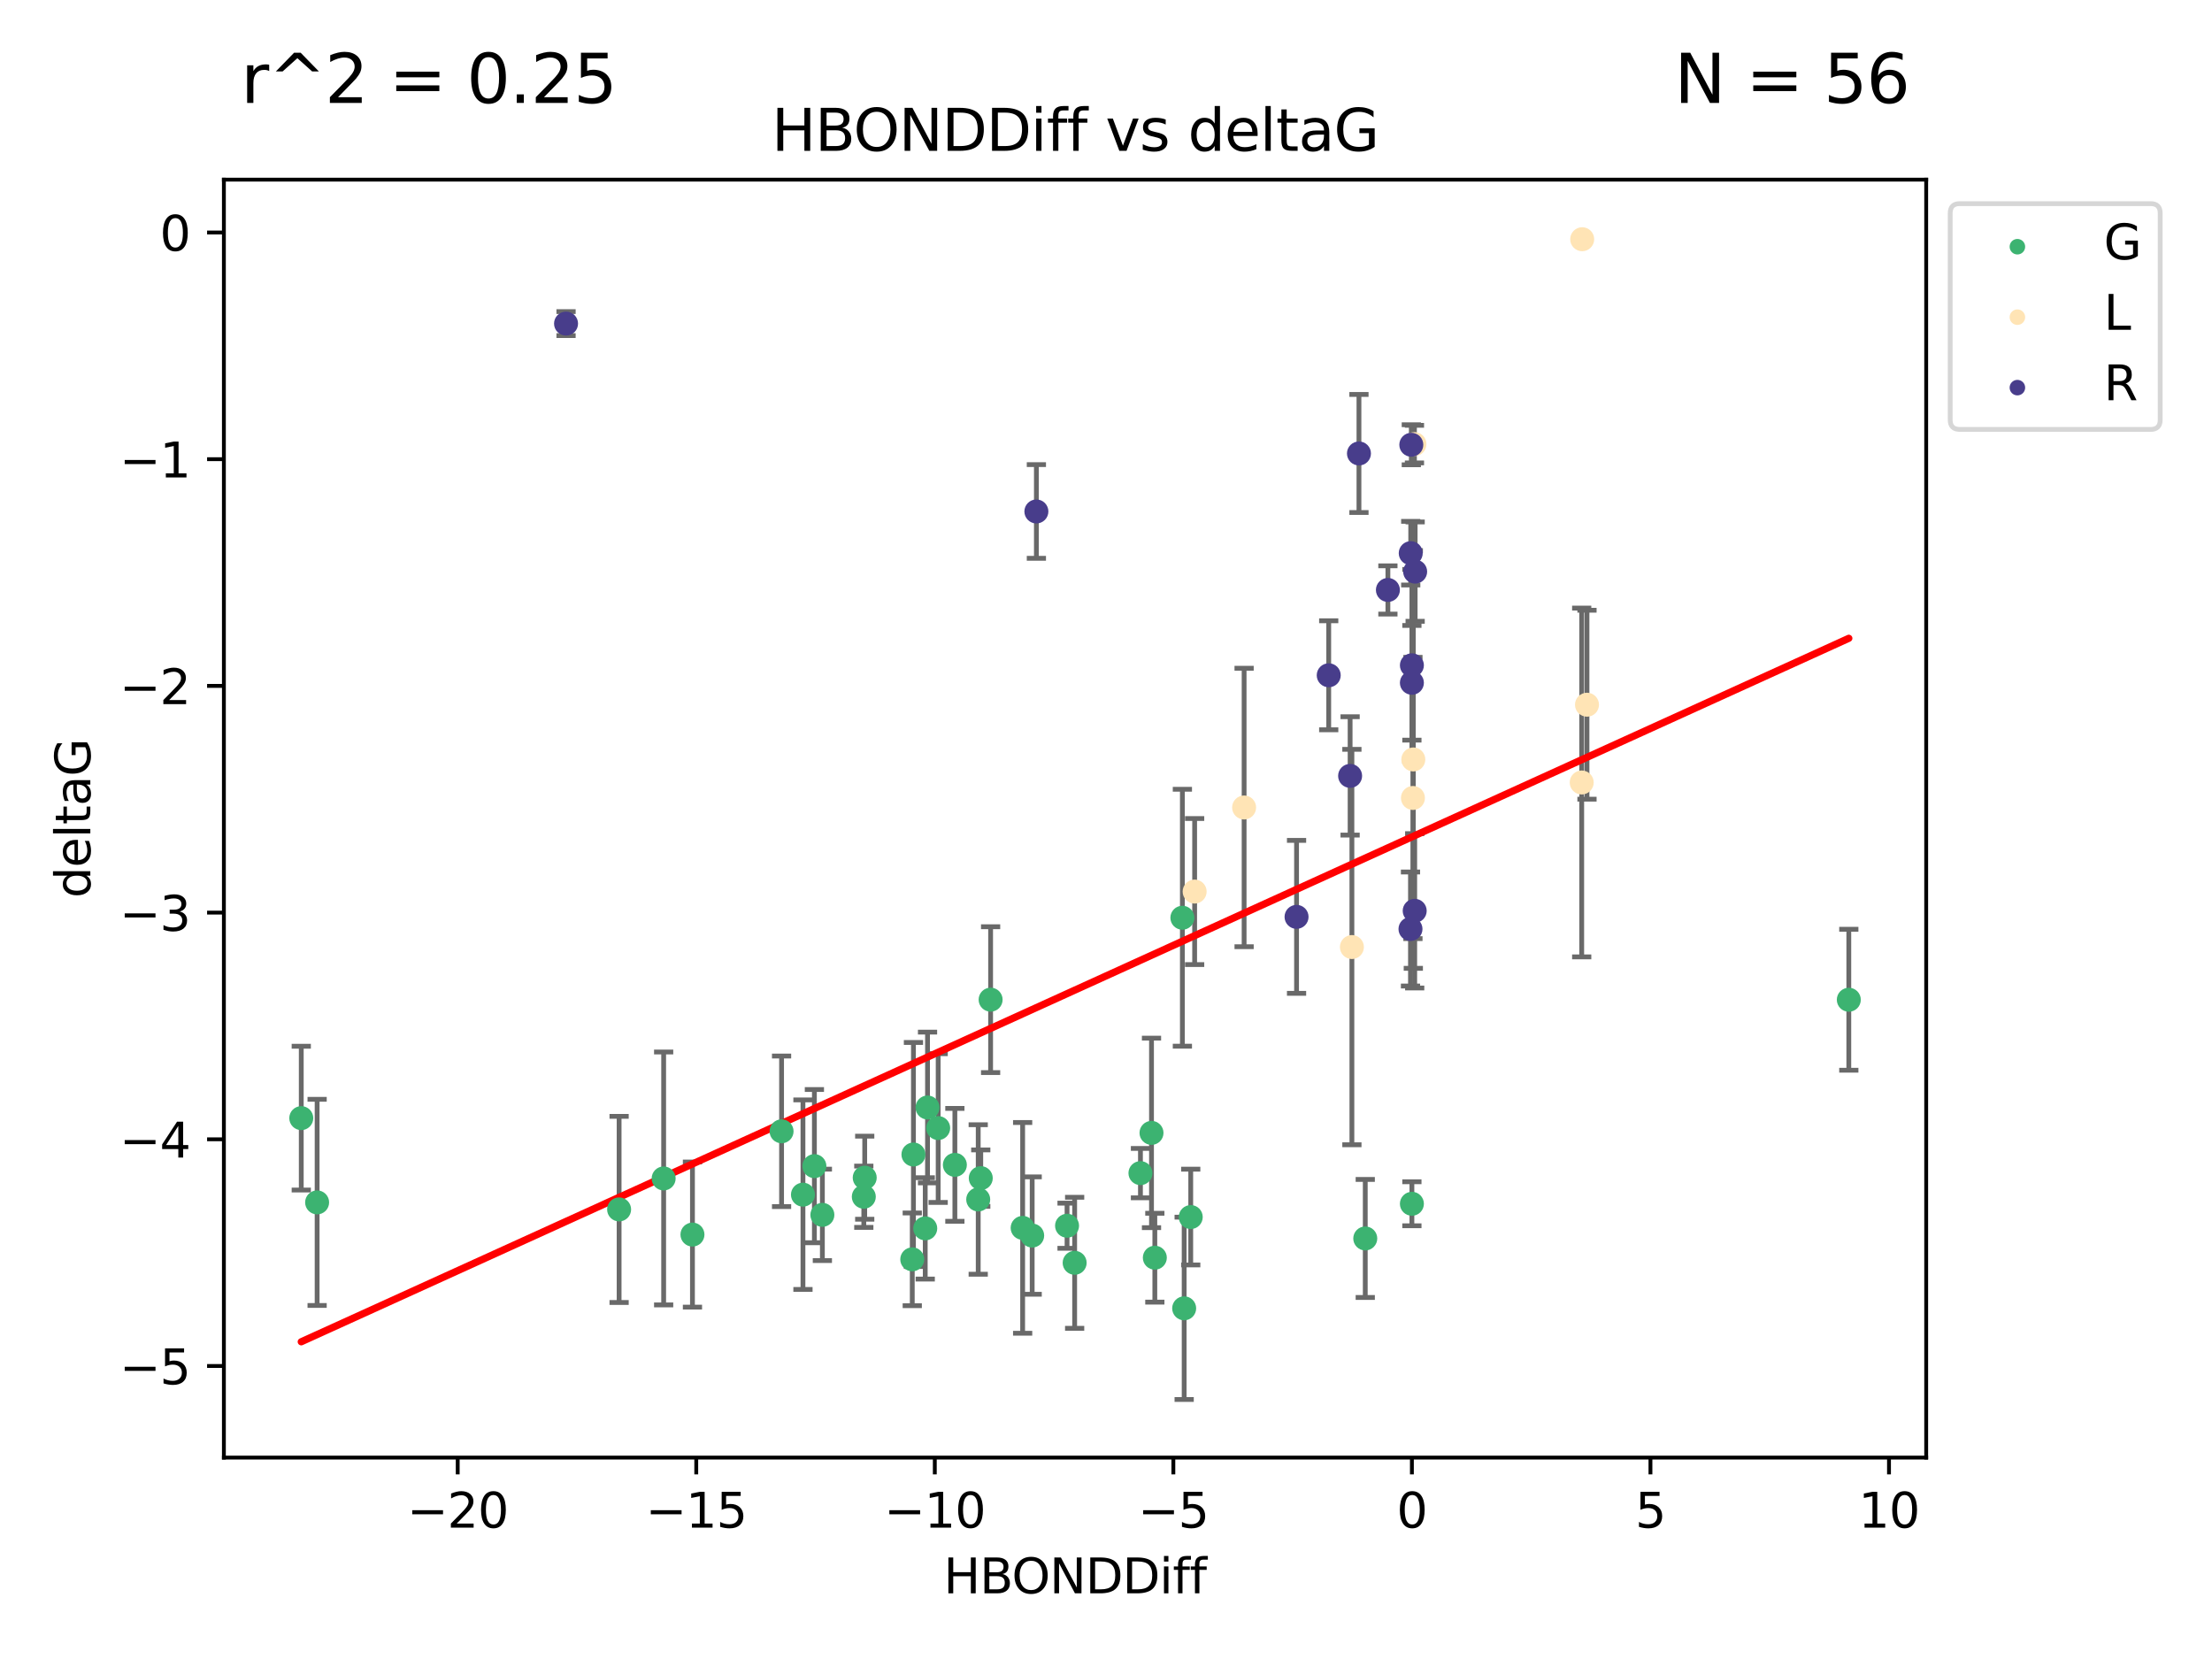 <?xml version="1.0" encoding="utf-8" standalone="no"?>
<!DOCTYPE svg PUBLIC "-//W3C//DTD SVG 1.1//EN"
  "http://www.w3.org/Graphics/SVG/1.1/DTD/svg11.dtd">
<svg xmlns:xlink="http://www.w3.org/1999/xlink" width="460.8pt" height="345.6pt" viewBox="0 0 460.8 345.6" xmlns="http://www.w3.org/2000/svg" version="1.1">
 <defs>
  <style type="text/css">*{stroke-linejoin: round; stroke-linecap: butt}</style>
 </defs>
 <g id="figure_1">
  <g id="patch_1">
   <path d="M 0 345.6 
L 460.8 345.6 
L 460.8 0 
L 0 0 
z
" style="fill: #ffffff"/>
  </g>
  <g id="axes_1">
   <g id="patch_2">
    <path d="M 46.64 303.64 
L 401.26 303.64 
L 401.26 37.422 
L 46.64 37.422 
z
" style="fill: #ffffff"/>
   </g>
   <g id="PathCollection_1">
    <defs>
     <path id="m2861cf378b" d="M 0 1.118 
C 0.297 1.118 0.581 1 0.791 0.791 
C 1 0.581 1.118 0.297 1.118 0 
C 1.118 -0.297 1 -0.581 0.791 -0.791 
C 0.581 -1 0.297 -1.118 0 -1.118 
C -0.297 -1.118 -0.581 -1 -0.791 -0.791 
C -1 -0.581 -1.118 -0.297 -1.118 0 
C -1.118 0.297 -1 0.581 -0.791 0.791 
C -0.581 1 -0.297 1.118 0 1.118 
z
" style="stroke: #3cb371"/>
    </defs>
    <g clip-path="url(#pb586143774)">
     <use xlink:href="#m2861cf378b" x="294.124" y="250.77" style="fill: #3cb371; stroke: #3cb371"/>
     <use xlink:href="#m2861cf378b" x="144.251" y="257.184" style="fill: #3cb371; stroke: #3cb371"/>
     <use xlink:href="#m2861cf378b" x="240.573" y="262.001" style="fill: #3cb371; stroke: #3cb371"/>
     <use xlink:href="#m2861cf378b" x="128.972" y="251.945" style="fill: #3cb371; stroke: #3cb371"/>
     <use xlink:href="#m2861cf378b" x="246.683" y="272.547" style="fill: #3cb371; stroke: #3cb371"/>
     <use xlink:href="#m2861cf378b" x="179.946" y="249.302" style="fill: #3cb371; stroke: #3cb371"/>
     <use xlink:href="#m2861cf378b" x="66.062" y="250.481" style="fill: #3cb371; stroke: #3cb371"/>
     <use xlink:href="#m2861cf378b" x="223.869" y="263.066" style="fill: #3cb371; stroke: #3cb371"/>
     <use xlink:href="#m2861cf378b" x="222.287" y="255.342" style="fill: #3cb371; stroke: #3cb371"/>
     <use xlink:href="#m2861cf378b" x="180.137" y="245.334" style="fill: #3cb371; stroke: #3cb371"/>
     <use xlink:href="#m2861cf378b" x="248.052" y="253.535" style="fill: #3cb371; stroke: #3cb371"/>
     <use xlink:href="#m2861cf378b" x="206.363" y="208.247" style="fill: #3cb371; stroke: #3cb371"/>
     <use xlink:href="#m2861cf378b" x="203.78" y="249.873" style="fill: #3cb371; stroke: #3cb371"/>
     <use xlink:href="#m2861cf378b" x="169.654" y="242.925" style="fill: #3cb371; stroke: #3cb371"/>
     <use xlink:href="#m2861cf378b" x="190.041" y="262.343" style="fill: #3cb371; stroke: #3cb371"/>
     <use xlink:href="#m2861cf378b" x="162.815" y="235.671" style="fill: #3cb371; stroke: #3cb371"/>
     <use xlink:href="#m2861cf378b" x="385.141" y="208.265" style="fill: #3cb371; stroke: #3cb371"/>
     <use xlink:href="#m2861cf378b" x="215.022" y="257.39" style="fill: #3cb371; stroke: #3cb371"/>
     <use xlink:href="#m2861cf378b" x="204.311" y="245.427" style="fill: #3cb371; stroke: #3cb371"/>
     <use xlink:href="#m2861cf378b" x="213.036" y="255.789" style="fill: #3cb371; stroke: #3cb371"/>
     <use xlink:href="#m2861cf378b" x="237.577" y="244.384" style="fill: #3cb371; stroke: #3cb371"/>
     <use xlink:href="#m2861cf378b" x="171.315" y="253.077" style="fill: #3cb371; stroke: #3cb371"/>
     <use xlink:href="#m2861cf378b" x="192.744" y="255.893" style="fill: #3cb371; stroke: #3cb371"/>
     <use xlink:href="#m2861cf378b" x="284.409" y="257.992" style="fill: #3cb371; stroke: #3cb371"/>
     <use xlink:href="#m2861cf378b" x="167.271" y="248.869" style="fill: #3cb371; stroke: #3cb371"/>
     <use xlink:href="#m2861cf378b" x="195.439" y="234.996" style="fill: #3cb371; stroke: #3cb371"/>
     <use xlink:href="#m2861cf378b" x="198.917" y="242.663" style="fill: #3cb371; stroke: #3cb371"/>
     <use xlink:href="#m2861cf378b" x="193.221" y="230.713" style="fill: #3cb371; stroke: #3cb371"/>
     <use xlink:href="#m2861cf378b" x="62.759" y="232.926" style="fill: #3cb371; stroke: #3cb371"/>
     <use xlink:href="#m2861cf378b" x="190.287" y="240.504" style="fill: #3cb371; stroke: #3cb371"/>
     <use xlink:href="#m2861cf378b" x="246.312" y="191.182" style="fill: #3cb371; stroke: #3cb371"/>
     <use xlink:href="#m2861cf378b" x="138.251" y="245.492" style="fill: #3cb371; stroke: #3cb371"/>
     <use xlink:href="#m2861cf378b" x="239.879" y="236.001" style="fill: #3cb371; stroke: #3cb371"/>
    </g>
   </g>
   <g id="PathCollection_2">
    <defs>
     <path id="m03df169936" d="M 0 1.118 
C 0.297 1.118 0.581 1 0.791 0.791 
C 1 0.581 1.118 0.297 1.118 0 
C 1.118 -0.297 1 -0.581 0.791 -0.791 
C 0.581 -1 0.297 -1.118 0 -1.118 
C -0.297 -1.118 -0.581 -1 -0.791 -0.791 
C -1 -0.581 -1.118 -0.297 -1.118 0 
C -1.118 0.297 -1 0.581 -0.791 0.791 
C -0.581 1 -0.297 1.118 0 1.118 
z
" style="stroke: #ffe4b5"/>
    </defs>
    <g clip-path="url(#pb586143774)">
     <use xlink:href="#m03df169936" x="329.6" y="49.835" style="fill: #ffe4b5; stroke: #ffe4b5"/>
     <use xlink:href="#m03df169936" x="294.34" y="166.231" style="fill: #ffe4b5; stroke: #ffe4b5"/>
     <use xlink:href="#m03df169936" x="259.171" y="168.213" style="fill: #ffe4b5; stroke: #ffe4b5"/>
     <use xlink:href="#m03df169936" x="294.655" y="92.516" style="fill: #ffe4b5; stroke: #ffe4b5"/>
     <use xlink:href="#m03df169936" x="329.498" y="163.005" style="fill: #ffe4b5; stroke: #ffe4b5"/>
     <use xlink:href="#m03df169936" x="248.866" y="185.729" style="fill: #ffe4b5; stroke: #ffe4b5"/>
     <use xlink:href="#m03df169936" x="294.42" y="158.209" style="fill: #ffe4b5; stroke: #ffe4b5"/>
     <use xlink:href="#m03df169936" x="281.626" y="197.287" style="fill: #ffe4b5; stroke: #ffe4b5"/>
     <use xlink:href="#m03df169936" x="330.598" y="146.804" style="fill: #ffe4b5; stroke: #ffe4b5"/>
    </g>
   </g>
   <g id="PathCollection_3">
    <defs>
     <path id="m8065e713c7" d="M 0 1.118 
C 0.297 1.118 0.581 1 0.791 0.791 
C 1 0.581 1.118 0.297 1.118 0 
C 1.118 -0.297 1 -0.581 0.791 -0.791 
C 0.581 -1 0.297 -1.118 0 -1.118 
C -0.297 -1.118 -0.581 -1 -0.791 -0.791 
C -1 -0.581 -1.118 -0.297 -1.118 0 
C -1.118 0.297 -1 0.581 -0.791 0.791 
C -0.581 1 -0.297 1.118 0 1.118 
z
" style="stroke: #483d8b"/>
    </defs>
    <g clip-path="url(#pb586143774)">
     <use xlink:href="#m8065e713c7" x="117.918" y="67.411" style="fill: #483d8b; stroke: #483d8b"/>
     <use xlink:href="#m8065e713c7" x="270.095" y="190.999" style="fill: #483d8b; stroke: #483d8b"/>
     <use xlink:href="#m8065e713c7" x="293.882" y="115.236" style="fill: #483d8b; stroke: #483d8b"/>
     <use xlink:href="#m8065e713c7" x="215.897" y="106.546" style="fill: #483d8b; stroke: #483d8b"/>
     <use xlink:href="#m8065e713c7" x="294.124" y="142.24" style="fill: #483d8b; stroke: #483d8b"/>
     <use xlink:href="#m8065e713c7" x="294.708" y="189.741" style="fill: #483d8b; stroke: #483d8b"/>
     <use xlink:href="#m8065e713c7" x="289.125" y="122.899" style="fill: #483d8b; stroke: #483d8b"/>
     <use xlink:href="#m8065e713c7" x="281.253" y="161.631" style="fill: #483d8b; stroke: #483d8b"/>
     <use xlink:href="#m8065e713c7" x="283.095" y="94.465" style="fill: #483d8b; stroke: #483d8b"/>
     <use xlink:href="#m8065e713c7" x="294.002" y="92.652" style="fill: #483d8b; stroke: #483d8b"/>
     <use xlink:href="#m8065e713c7" x="294.801" y="119.081" style="fill: #483d8b; stroke: #483d8b"/>
     <use xlink:href="#m8065e713c7" x="276.797" y="140.673" style="fill: #483d8b; stroke: #483d8b"/>
     <use xlink:href="#m8065e713c7" x="294.124" y="138.588" style="fill: #483d8b; stroke: #483d8b"/>
     <use xlink:href="#m8065e713c7" x="293.831" y="193.528" style="fill: #483d8b; stroke: #483d8b"/>
    </g>
   </g>
   <g id="matplotlib.axis_1">
    <g id="xtick_1">
     <g id="line2d_1">
      <defs>
       <path id="m3adcdf138f" d="M 0 0 
L 0 3.5 
" style="stroke: #000000; stroke-width: 0.8"/>
      </defs>
      <g>
       <use xlink:href="#m3adcdf138f" x="95.348" y="303.64" style="stroke: #000000; stroke-width: 0.8"/>
      </g>
     </g>
     <g id="text_1">
      <!-- −20 -->
      <g transform="translate(84.795 318.238)scale(0.1 -0.1)">
       <defs>
        <path id="DejaVuSans-2212" d="M 678 2272 
L 4684 2272 
L 4684 1741 
L 678 1741 
L 678 2272 
z
" transform="scale(0.016)"/>
        <path id="DejaVuSans-32" d="M 1228 531 
L 3431 531 
L 3431 0 
L 469 0 
L 469 531 
Q 828 903 1448 1529 
Q 2069 2156 2228 2338 
Q 2531 2678 2651 2914 
Q 2772 3150 2772 3378 
Q 2772 3750 2511 3984 
Q 2250 4219 1831 4219 
Q 1534 4219 1204 4116 
Q 875 4013 500 3803 
L 500 4441 
Q 881 4594 1212 4672 
Q 1544 4750 1819 4750 
Q 2544 4750 2975 4387 
Q 3406 4025 3406 3419 
Q 3406 3131 3298 2873 
Q 3191 2616 2906 2266 
Q 2828 2175 2409 1742 
Q 1991 1309 1228 531 
z
" transform="scale(0.016)"/>
        <path id="DejaVuSans-30" d="M 2034 4250 
Q 1547 4250 1301 3770 
Q 1056 3291 1056 2328 
Q 1056 1369 1301 889 
Q 1547 409 2034 409 
Q 2525 409 2770 889 
Q 3016 1369 3016 2328 
Q 3016 3291 2770 3770 
Q 2525 4250 2034 4250 
z
M 2034 4750 
Q 2819 4750 3233 4129 
Q 3647 3509 3647 2328 
Q 3647 1150 3233 529 
Q 2819 -91 2034 -91 
Q 1250 -91 836 529 
Q 422 1150 422 2328 
Q 422 3509 836 4129 
Q 1250 4750 2034 4750 
z
" transform="scale(0.016)"/>
       </defs>
       <use xlink:href="#DejaVuSans-2212"/>
       <use xlink:href="#DejaVuSans-32" x="83.789"/>
       <use xlink:href="#DejaVuSans-30" x="147.412"/>
      </g>
     </g>
    </g>
    <g id="xtick_2">
     <g id="line2d_2">
      <g>
       <use xlink:href="#m3adcdf138f" x="145.042" y="303.64" style="stroke: #000000; stroke-width: 0.8"/>
      </g>
     </g>
     <g id="text_2">
      <!-- −15 -->
      <g transform="translate(134.489 318.238)scale(0.1 -0.1)">
       <defs>
        <path id="DejaVuSans-31" d="M 794 531 
L 1825 531 
L 1825 4091 
L 703 3866 
L 703 4441 
L 1819 4666 
L 2450 4666 
L 2450 531 
L 3481 531 
L 3481 0 
L 794 0 
L 794 531 
z
" transform="scale(0.016)"/>
        <path id="DejaVuSans-35" d="M 691 4666 
L 3169 4666 
L 3169 4134 
L 1269 4134 
L 1269 2991 
Q 1406 3038 1543 3061 
Q 1681 3084 1819 3084 
Q 2600 3084 3056 2656 
Q 3513 2228 3513 1497 
Q 3513 744 3044 326 
Q 2575 -91 1722 -91 
Q 1428 -91 1123 -41 
Q 819 9 494 109 
L 494 744 
Q 775 591 1075 516 
Q 1375 441 1709 441 
Q 2250 441 2565 725 
Q 2881 1009 2881 1497 
Q 2881 1984 2565 2268 
Q 2250 2553 1709 2553 
Q 1456 2553 1204 2497 
Q 953 2441 691 2322 
L 691 4666 
z
" transform="scale(0.016)"/>
       </defs>
       <use xlink:href="#DejaVuSans-2212"/>
       <use xlink:href="#DejaVuSans-31" x="83.789"/>
       <use xlink:href="#DejaVuSans-35" x="147.412"/>
      </g>
     </g>
    </g>
    <g id="xtick_3">
     <g id="line2d_3">
      <g>
       <use xlink:href="#m3adcdf138f" x="194.736" y="303.64" style="stroke: #000000; stroke-width: 0.8"/>
      </g>
     </g>
     <g id="text_3">
      <!-- −10 -->
      <g transform="translate(184.183 318.238)scale(0.1 -0.1)">
       <use xlink:href="#DejaVuSans-2212"/>
       <use xlink:href="#DejaVuSans-31" x="83.789"/>
       <use xlink:href="#DejaVuSans-30" x="147.412"/>
      </g>
     </g>
    </g>
    <g id="xtick_4">
     <g id="line2d_4">
      <g>
       <use xlink:href="#m3adcdf138f" x="244.43" y="303.64" style="stroke: #000000; stroke-width: 0.8"/>
      </g>
     </g>
     <g id="text_4">
      <!-- −5 -->
      <g transform="translate(237.059 318.238)scale(0.1 -0.1)">
       <use xlink:href="#DejaVuSans-2212"/>
       <use xlink:href="#DejaVuSans-35" x="83.789"/>
      </g>
     </g>
    </g>
    <g id="xtick_5">
     <g id="line2d_5">
      <g>
       <use xlink:href="#m3adcdf138f" x="294.124" y="303.64" style="stroke: #000000; stroke-width: 0.8"/>
      </g>
     </g>
     <g id="text_5">
      <!-- 0 -->
      <g transform="translate(290.943 318.238)scale(0.1 -0.1)">
       <use xlink:href="#DejaVuSans-30"/>
      </g>
     </g>
    </g>
    <g id="xtick_6">
     <g id="line2d_6">
      <g>
       <use xlink:href="#m3adcdf138f" x="343.818" y="303.64" style="stroke: #000000; stroke-width: 0.8"/>
      </g>
     </g>
     <g id="text_6">
      <!-- 5 -->
      <g transform="translate(340.637 318.238)scale(0.1 -0.1)">
       <use xlink:href="#DejaVuSans-35"/>
      </g>
     </g>
    </g>
    <g id="xtick_7">
     <g id="line2d_7">
      <g>
       <use xlink:href="#m3adcdf138f" x="393.512" y="303.64" style="stroke: #000000; stroke-width: 0.8"/>
      </g>
     </g>
     <g id="text_7">
      <!-- 10 -->
      <g transform="translate(387.15 318.238)scale(0.1 -0.1)">
       <use xlink:href="#DejaVuSans-31"/>
       <use xlink:href="#DejaVuSans-30" x="63.623"/>
      </g>
     </g>
    </g>
    <g id="text_8">
     <!-- HBONDDiff -->
     <g transform="translate(196.561 331.917)scale(0.1 -0.1)">
      <defs>
       <path id="DejaVuSans-48" d="M 628 4666 
L 1259 4666 
L 1259 2753 
L 3553 2753 
L 3553 4666 
L 4184 4666 
L 4184 0 
L 3553 0 
L 3553 2222 
L 1259 2222 
L 1259 0 
L 628 0 
L 628 4666 
z
" transform="scale(0.016)"/>
       <path id="DejaVuSans-42" d="M 1259 2228 
L 1259 519 
L 2272 519 
Q 2781 519 3026 730 
Q 3272 941 3272 1375 
Q 3272 1813 3026 2020 
Q 2781 2228 2272 2228 
L 1259 2228 
z
M 1259 4147 
L 1259 2741 
L 2194 2741 
Q 2656 2741 2882 2914 
Q 3109 3088 3109 3444 
Q 3109 3797 2882 3972 
Q 2656 4147 2194 4147 
L 1259 4147 
z
M 628 4666 
L 2241 4666 
Q 2963 4666 3353 4366 
Q 3744 4066 3744 3513 
Q 3744 3084 3544 2831 
Q 3344 2578 2956 2516 
Q 3422 2416 3680 2098 
Q 3938 1781 3938 1306 
Q 3938 681 3513 340 
Q 3088 0 2303 0 
L 628 0 
L 628 4666 
z
" transform="scale(0.016)"/>
       <path id="DejaVuSans-4f" d="M 2522 4238 
Q 1834 4238 1429 3725 
Q 1025 3213 1025 2328 
Q 1025 1447 1429 934 
Q 1834 422 2522 422 
Q 3209 422 3611 934 
Q 4013 1447 4013 2328 
Q 4013 3213 3611 3725 
Q 3209 4238 2522 4238 
z
M 2522 4750 
Q 3503 4750 4090 4092 
Q 4678 3434 4678 2328 
Q 4678 1225 4090 567 
Q 3503 -91 2522 -91 
Q 1538 -91 948 565 
Q 359 1222 359 2328 
Q 359 3434 948 4092 
Q 1538 4750 2522 4750 
z
" transform="scale(0.016)"/>
       <path id="DejaVuSans-4e" d="M 628 4666 
L 1478 4666 
L 3547 763 
L 3547 4666 
L 4159 4666 
L 4159 0 
L 3309 0 
L 1241 3903 
L 1241 0 
L 628 0 
L 628 4666 
z
" transform="scale(0.016)"/>
       <path id="DejaVuSans-44" d="M 1259 4147 
L 1259 519 
L 2022 519 
Q 2988 519 3436 956 
Q 3884 1394 3884 2338 
Q 3884 3275 3436 3711 
Q 2988 4147 2022 4147 
L 1259 4147 
z
M 628 4666 
L 1925 4666 
Q 3281 4666 3915 4102 
Q 4550 3538 4550 2338 
Q 4550 1131 3912 565 
Q 3275 0 1925 0 
L 628 0 
L 628 4666 
z
" transform="scale(0.016)"/>
       <path id="DejaVuSans-69" d="M 603 3500 
L 1178 3500 
L 1178 0 
L 603 0 
L 603 3500 
z
M 603 4863 
L 1178 4863 
L 1178 4134 
L 603 4134 
L 603 4863 
z
" transform="scale(0.016)"/>
       <path id="DejaVuSans-66" d="M 2375 4863 
L 2375 4384 
L 1825 4384 
Q 1516 4384 1395 4259 
Q 1275 4134 1275 3809 
L 1275 3500 
L 2222 3500 
L 2222 3053 
L 1275 3053 
L 1275 0 
L 697 0 
L 697 3053 
L 147 3053 
L 147 3500 
L 697 3500 
L 697 3744 
Q 697 4328 969 4595 
Q 1241 4863 1831 4863 
L 2375 4863 
z
" transform="scale(0.016)"/>
      </defs>
      <use xlink:href="#DejaVuSans-48"/>
      <use xlink:href="#DejaVuSans-42" x="75.195"/>
      <use xlink:href="#DejaVuSans-4f" x="142.049"/>
      <use xlink:href="#DejaVuSans-4e" x="220.76"/>
      <use xlink:href="#DejaVuSans-44" x="295.564"/>
      <use xlink:href="#DejaVuSans-44" x="372.566"/>
      <use xlink:href="#DejaVuSans-69" x="449.568"/>
      <use xlink:href="#DejaVuSans-66" x="477.352"/>
      <use xlink:href="#DejaVuSans-66" x="512.557"/>
     </g>
    </g>
   </g>
   <g id="matplotlib.axis_2">
    <g id="ytick_1">
     <g id="line2d_8">
      <defs>
       <path id="m91790193ed" d="M 0 0 
L -3.5 0 
" style="stroke: #000000; stroke-width: 0.8"/>
      </defs>
      <g>
       <use xlink:href="#m91790193ed" x="46.64" y="284.561" style="stroke: #000000; stroke-width: 0.8"/>
      </g>
     </g>
     <g id="text_9">
      <!-- −5 -->
      <g transform="translate(24.898 288.36)scale(0.1 -0.1)">
       <use xlink:href="#DejaVuSans-2212"/>
       <use xlink:href="#DejaVuSans-35" x="83.789"/>
      </g>
     </g>
    </g>
    <g id="ytick_2">
     <g id="line2d_9">
      <g>
       <use xlink:href="#m91790193ed" x="46.64" y="237.336" style="stroke: #000000; stroke-width: 0.8"/>
      </g>
     </g>
     <g id="text_10">
      <!-- −4 -->
      <g transform="translate(24.898 241.135)scale(0.1 -0.1)">
       <defs>
        <path id="DejaVuSans-34" d="M 2419 4116 
L 825 1625 
L 2419 1625 
L 2419 4116 
z
M 2253 4666 
L 3047 4666 
L 3047 1625 
L 3713 1625 
L 3713 1100 
L 3047 1100 
L 3047 0 
L 2419 0 
L 2419 1100 
L 313 1100 
L 313 1709 
L 2253 4666 
z
" transform="scale(0.016)"/>
       </defs>
       <use xlink:href="#DejaVuSans-2212"/>
       <use xlink:href="#DejaVuSans-34" x="83.789"/>
      </g>
     </g>
    </g>
    <g id="ytick_3">
     <g id="line2d_10">
      <g>
       <use xlink:href="#m91790193ed" x="46.64" y="190.11" style="stroke: #000000; stroke-width: 0.8"/>
      </g>
     </g>
     <g id="text_11">
      <!-- −3 -->
      <g transform="translate(24.898 193.909)scale(0.1 -0.1)">
       <defs>
        <path id="DejaVuSans-33" d="M 2597 2516 
Q 3050 2419 3304 2112 
Q 3559 1806 3559 1356 
Q 3559 666 3084 287 
Q 2609 -91 1734 -91 
Q 1441 -91 1130 -33 
Q 819 25 488 141 
L 488 750 
Q 750 597 1062 519 
Q 1375 441 1716 441 
Q 2309 441 2620 675 
Q 2931 909 2931 1356 
Q 2931 1769 2642 2001 
Q 2353 2234 1838 2234 
L 1294 2234 
L 1294 2753 
L 1863 2753 
Q 2328 2753 2575 2939 
Q 2822 3125 2822 3475 
Q 2822 3834 2567 4026 
Q 2313 4219 1838 4219 
Q 1578 4219 1281 4162 
Q 984 4106 628 3988 
L 628 4550 
Q 988 4650 1302 4700 
Q 1616 4750 1894 4750 
Q 2613 4750 3031 4423 
Q 3450 4097 3450 3541 
Q 3450 3153 3228 2886 
Q 3006 2619 2597 2516 
z
" transform="scale(0.016)"/>
       </defs>
       <use xlink:href="#DejaVuSans-2212"/>
       <use xlink:href="#DejaVuSans-33" x="83.789"/>
      </g>
     </g>
    </g>
    <g id="ytick_4">
     <g id="line2d_11">
      <g>
       <use xlink:href="#m91790193ed" x="46.64" y="142.885" style="stroke: #000000; stroke-width: 0.8"/>
      </g>
     </g>
     <g id="text_12">
      <!-- −2 -->
      <g transform="translate(24.898 146.684)scale(0.1 -0.1)">
       <use xlink:href="#DejaVuSans-2212"/>
       <use xlink:href="#DejaVuSans-32" x="83.789"/>
      </g>
     </g>
    </g>
    <g id="ytick_5">
     <g id="line2d_12">
      <g>
       <use xlink:href="#m91790193ed" x="46.64" y="95.659" style="stroke: #000000; stroke-width: 0.8"/>
      </g>
     </g>
     <g id="text_13">
      <!-- −1 -->
      <g transform="translate(24.898 99.458)scale(0.1 -0.1)">
       <use xlink:href="#DejaVuSans-2212"/>
       <use xlink:href="#DejaVuSans-31" x="83.789"/>
      </g>
     </g>
    </g>
    <g id="ytick_6">
     <g id="line2d_13">
      <g>
       <use xlink:href="#m91790193ed" x="46.64" y="48.433" style="stroke: #000000; stroke-width: 0.8"/>
      </g>
     </g>
     <g id="text_14">
      <!-- 0 -->
      <g transform="translate(33.278 52.233)scale(0.1 -0.1)">
       <use xlink:href="#DejaVuSans-30"/>
      </g>
     </g>
    </g>
    <g id="text_15">
     <!-- deltaG -->
     <g transform="translate(18.818 187.069)rotate(-90)scale(0.1 -0.1)">
      <defs>
       <path id="DejaVuSans-64" d="M 2906 2969 
L 2906 4863 
L 3481 4863 
L 3481 0 
L 2906 0 
L 2906 525 
Q 2725 213 2448 61 
Q 2172 -91 1784 -91 
Q 1150 -91 751 415 
Q 353 922 353 1747 
Q 353 2572 751 3078 
Q 1150 3584 1784 3584 
Q 2172 3584 2448 3432 
Q 2725 3281 2906 2969 
z
M 947 1747 
Q 947 1113 1208 752 
Q 1469 391 1925 391 
Q 2381 391 2643 752 
Q 2906 1113 2906 1747 
Q 2906 2381 2643 2742 
Q 2381 3103 1925 3103 
Q 1469 3103 1208 2742 
Q 947 2381 947 1747 
z
" transform="scale(0.016)"/>
       <path id="DejaVuSans-65" d="M 3597 1894 
L 3597 1613 
L 953 1613 
Q 991 1019 1311 708 
Q 1631 397 2203 397 
Q 2534 397 2845 478 
Q 3156 559 3463 722 
L 3463 178 
Q 3153 47 2828 -22 
Q 2503 -91 2169 -91 
Q 1331 -91 842 396 
Q 353 884 353 1716 
Q 353 2575 817 3079 
Q 1281 3584 2069 3584 
Q 2775 3584 3186 3129 
Q 3597 2675 3597 1894 
z
M 3022 2063 
Q 3016 2534 2758 2815 
Q 2500 3097 2075 3097 
Q 1594 3097 1305 2825 
Q 1016 2553 972 2059 
L 3022 2063 
z
" transform="scale(0.016)"/>
       <path id="DejaVuSans-6c" d="M 603 4863 
L 1178 4863 
L 1178 0 
L 603 0 
L 603 4863 
z
" transform="scale(0.016)"/>
       <path id="DejaVuSans-74" d="M 1172 4494 
L 1172 3500 
L 2356 3500 
L 2356 3053 
L 1172 3053 
L 1172 1153 
Q 1172 725 1289 603 
Q 1406 481 1766 481 
L 2356 481 
L 2356 0 
L 1766 0 
Q 1100 0 847 248 
Q 594 497 594 1153 
L 594 3053 
L 172 3053 
L 172 3500 
L 594 3500 
L 594 4494 
L 1172 4494 
z
" transform="scale(0.016)"/>
       <path id="DejaVuSans-61" d="M 2194 1759 
Q 1497 1759 1228 1600 
Q 959 1441 959 1056 
Q 959 750 1161 570 
Q 1363 391 1709 391 
Q 2188 391 2477 730 
Q 2766 1069 2766 1631 
L 2766 1759 
L 2194 1759 
z
M 3341 1997 
L 3341 0 
L 2766 0 
L 2766 531 
Q 2569 213 2275 61 
Q 1981 -91 1556 -91 
Q 1019 -91 701 211 
Q 384 513 384 1019 
Q 384 1609 779 1909 
Q 1175 2209 1959 2209 
L 2766 2209 
L 2766 2266 
Q 2766 2663 2505 2880 
Q 2244 3097 1772 3097 
Q 1472 3097 1187 3025 
Q 903 2953 641 2809 
L 641 3341 
Q 956 3463 1253 3523 
Q 1550 3584 1831 3584 
Q 2591 3584 2966 3190 
Q 3341 2797 3341 1997 
z
" transform="scale(0.016)"/>
       <path id="DejaVuSans-47" d="M 3809 666 
L 3809 1919 
L 2778 1919 
L 2778 2438 
L 4434 2438 
L 4434 434 
Q 4069 175 3628 42 
Q 3188 -91 2688 -91 
Q 1594 -91 976 548 
Q 359 1188 359 2328 
Q 359 3472 976 4111 
Q 1594 4750 2688 4750 
Q 3144 4750 3555 4637 
Q 3966 4525 4313 4306 
L 4313 3634 
Q 3963 3931 3569 4081 
Q 3175 4231 2741 4231 
Q 1884 4231 1454 3753 
Q 1025 3275 1025 2328 
Q 1025 1384 1454 906 
Q 1884 428 2741 428 
Q 3075 428 3337 486 
Q 3600 544 3809 666 
z
" transform="scale(0.016)"/>
      </defs>
      <use xlink:href="#DejaVuSans-64"/>
      <use xlink:href="#DejaVuSans-65" x="63.477"/>
      <use xlink:href="#DejaVuSans-6c" x="125"/>
      <use xlink:href="#DejaVuSans-74" x="152.783"/>
      <use xlink:href="#DejaVuSans-61" x="191.992"/>
      <use xlink:href="#DejaVuSans-47" x="253.271"/>
     </g>
    </g>
   </g>
   <g id="LineCollection_1">
    <path d="M 294.124 255.353 
L 294.124 246.186 
" clip-path="url(#pb586143774)" style="fill: none; stroke: #696969"/>
    <path d="M 144.251 272.298 
L 144.251 242.07 
" clip-path="url(#pb586143774)" style="fill: none; stroke: #696969"/>
    <path d="M 240.573 271.259 
L 240.573 252.742 
" clip-path="url(#pb586143774)" style="fill: none; stroke: #696969"/>
    <path d="M 128.972 271.33 
L 128.972 232.559 
" clip-path="url(#pb586143774)" style="fill: none; stroke: #696969"/>
    <path d="M 246.683 291.539 
L 246.683 253.556 
" clip-path="url(#pb586143774)" style="fill: none; stroke: #696969"/>
    <path d="M 179.946 255.689 
L 179.946 242.915 
" clip-path="url(#pb586143774)" style="fill: none; stroke: #696969"/>
    <path d="M 66.062 271.954 
L 66.062 229.009 
" clip-path="url(#pb586143774)" style="fill: none; stroke: #696969"/>
    <path d="M 223.869 276.715 
L 223.869 249.417 
" clip-path="url(#pb586143774)" style="fill: none; stroke: #696969"/>
    <path d="M 222.287 260.048 
L 222.287 250.636 
" clip-path="url(#pb586143774)" style="fill: none; stroke: #696969"/>
    <path d="M 180.137 253.986 
L 180.137 236.683 
" clip-path="url(#pb586143774)" style="fill: none; stroke: #696969"/>
    <path d="M 248.052 263.508 
L 248.052 243.561 
" clip-path="url(#pb586143774)" style="fill: none; stroke: #696969"/>
    <path d="M 206.363 223.438 
L 206.363 193.056 
" clip-path="url(#pb586143774)" style="fill: none; stroke: #696969"/>
    <path d="M 203.78 265.447 
L 203.78 234.3 
" clip-path="url(#pb586143774)" style="fill: none; stroke: #696969"/>
    <path d="M 169.654 258.885 
L 169.654 226.964 
" clip-path="url(#pb586143774)" style="fill: none; stroke: #696969"/>
    <path d="M 190.041 272.003 
L 190.041 252.684 
" clip-path="url(#pb586143774)" style="fill: none; stroke: #696969"/>
    <path d="M 162.815 251.352 
L 162.815 219.99 
" clip-path="url(#pb586143774)" style="fill: none; stroke: #696969"/>
    <path d="M 385.141 222.946 
L 385.141 193.584 
" clip-path="url(#pb586143774)" style="fill: none; stroke: #696969"/>
    <path d="M 215.022 269.618 
L 215.022 245.162 
" clip-path="url(#pb586143774)" style="fill: none; stroke: #696969"/>
    <path d="M 204.311 251.307 
L 204.311 239.547 
" clip-path="url(#pb586143774)" style="fill: none; stroke: #696969"/>
    <path d="M 213.036 277.736 
L 213.036 233.842 
" clip-path="url(#pb586143774)" style="fill: none; stroke: #696969"/>
    <path d="M 237.577 249.529 
L 237.577 239.239 
" clip-path="url(#pb586143774)" style="fill: none; stroke: #696969"/>
    <path d="M 171.315 262.6 
L 171.315 243.555 
" clip-path="url(#pb586143774)" style="fill: none; stroke: #696969"/>
    <path d="M 192.744 266.455 
L 192.744 245.332 
" clip-path="url(#pb586143774)" style="fill: none; stroke: #696969"/>
    <path d="M 284.409 270.286 
L 284.409 245.699 
" clip-path="url(#pb586143774)" style="fill: none; stroke: #696969"/>
    <path d="M 167.271 268.611 
L 167.271 229.128 
" clip-path="url(#pb586143774)" style="fill: none; stroke: #696969"/>
    <path d="M 195.439 250.49 
L 195.439 219.502 
" clip-path="url(#pb586143774)" style="fill: none; stroke: #696969"/>
    <path d="M 198.917 254.421 
L 198.917 230.904 
" clip-path="url(#pb586143774)" style="fill: none; stroke: #696969"/>
    <path d="M 193.221 246.414 
L 193.221 215.011 
" clip-path="url(#pb586143774)" style="fill: none; stroke: #696969"/>
    <path d="M 62.759 247.902 
L 62.759 217.951 
" clip-path="url(#pb586143774)" style="fill: none; stroke: #696969"/>
    <path d="M 190.287 263.841 
L 190.287 217.166 
" clip-path="url(#pb586143774)" style="fill: none; stroke: #696969"/>
    <path d="M 246.312 217.942 
L 246.312 164.423 
" clip-path="url(#pb586143774)" style="fill: none; stroke: #696969"/>
    <path d="M 138.251 271.837 
L 138.251 219.148 
" clip-path="url(#pb586143774)" style="fill: none; stroke: #696969"/>
    <path d="M 239.879 255.742 
L 239.879 216.26 
" clip-path="url(#pb586143774)" style="fill: none; stroke: #696969"/>
   </g>
   <g id="line2d_14">
    <defs>
     <path id="mc25c3a38ce" d="M 2 0 
L -2 -0 
" style="stroke: #696969"/>
    </defs>
    <g clip-path="url(#pb586143774)">
     <use xlink:href="#mc25c3a38ce" x="294.124" y="255.353" style="fill: #696969; stroke: #696969"/>
     <use xlink:href="#mc25c3a38ce" x="144.251" y="272.298" style="fill: #696969; stroke: #696969"/>
     <use xlink:href="#mc25c3a38ce" x="240.573" y="271.259" style="fill: #696969; stroke: #696969"/>
     <use xlink:href="#mc25c3a38ce" x="128.972" y="271.33" style="fill: #696969; stroke: #696969"/>
     <use xlink:href="#mc25c3a38ce" x="246.683" y="291.539" style="fill: #696969; stroke: #696969"/>
     <use xlink:href="#mc25c3a38ce" x="179.946" y="255.689" style="fill: #696969; stroke: #696969"/>
     <use xlink:href="#mc25c3a38ce" x="66.062" y="271.954" style="fill: #696969; stroke: #696969"/>
     <use xlink:href="#mc25c3a38ce" x="223.869" y="276.715" style="fill: #696969; stroke: #696969"/>
     <use xlink:href="#mc25c3a38ce" x="222.287" y="260.048" style="fill: #696969; stroke: #696969"/>
     <use xlink:href="#mc25c3a38ce" x="180.137" y="253.986" style="fill: #696969; stroke: #696969"/>
     <use xlink:href="#mc25c3a38ce" x="248.052" y="263.508" style="fill: #696969; stroke: #696969"/>
     <use xlink:href="#mc25c3a38ce" x="206.363" y="223.438" style="fill: #696969; stroke: #696969"/>
     <use xlink:href="#mc25c3a38ce" x="203.78" y="265.447" style="fill: #696969; stroke: #696969"/>
     <use xlink:href="#mc25c3a38ce" x="169.654" y="258.885" style="fill: #696969; stroke: #696969"/>
     <use xlink:href="#mc25c3a38ce" x="190.041" y="272.003" style="fill: #696969; stroke: #696969"/>
     <use xlink:href="#mc25c3a38ce" x="162.815" y="251.352" style="fill: #696969; stroke: #696969"/>
     <use xlink:href="#mc25c3a38ce" x="385.141" y="222.946" style="fill: #696969; stroke: #696969"/>
     <use xlink:href="#mc25c3a38ce" x="215.022" y="269.618" style="fill: #696969; stroke: #696969"/>
     <use xlink:href="#mc25c3a38ce" x="204.311" y="251.307" style="fill: #696969; stroke: #696969"/>
     <use xlink:href="#mc25c3a38ce" x="213.036" y="277.736" style="fill: #696969; stroke: #696969"/>
     <use xlink:href="#mc25c3a38ce" x="237.577" y="249.529" style="fill: #696969; stroke: #696969"/>
     <use xlink:href="#mc25c3a38ce" x="171.315" y="262.6" style="fill: #696969; stroke: #696969"/>
     <use xlink:href="#mc25c3a38ce" x="192.744" y="266.455" style="fill: #696969; stroke: #696969"/>
     <use xlink:href="#mc25c3a38ce" x="284.409" y="270.286" style="fill: #696969; stroke: #696969"/>
     <use xlink:href="#mc25c3a38ce" x="167.271" y="268.611" style="fill: #696969; stroke: #696969"/>
     <use xlink:href="#mc25c3a38ce" x="195.439" y="250.49" style="fill: #696969; stroke: #696969"/>
     <use xlink:href="#mc25c3a38ce" x="198.917" y="254.421" style="fill: #696969; stroke: #696969"/>
     <use xlink:href="#mc25c3a38ce" x="193.221" y="246.414" style="fill: #696969; stroke: #696969"/>
     <use xlink:href="#mc25c3a38ce" x="62.759" y="247.902" style="fill: #696969; stroke: #696969"/>
     <use xlink:href="#mc25c3a38ce" x="190.287" y="263.841" style="fill: #696969; stroke: #696969"/>
     <use xlink:href="#mc25c3a38ce" x="246.312" y="217.942" style="fill: #696969; stroke: #696969"/>
     <use xlink:href="#mc25c3a38ce" x="138.251" y="271.837" style="fill: #696969; stroke: #696969"/>
     <use xlink:href="#mc25c3a38ce" x="239.879" y="255.742" style="fill: #696969; stroke: #696969"/>
    </g>
   </g>
   <g id="line2d_15">
    <g clip-path="url(#pb586143774)">
     <use xlink:href="#mc25c3a38ce" x="294.124" y="246.186" style="fill: #696969; stroke: #696969"/>
     <use xlink:href="#mc25c3a38ce" x="144.251" y="242.07" style="fill: #696969; stroke: #696969"/>
     <use xlink:href="#mc25c3a38ce" x="240.573" y="252.742" style="fill: #696969; stroke: #696969"/>
     <use xlink:href="#mc25c3a38ce" x="128.972" y="232.559" style="fill: #696969; stroke: #696969"/>
     <use xlink:href="#mc25c3a38ce" x="246.683" y="253.556" style="fill: #696969; stroke: #696969"/>
     <use xlink:href="#mc25c3a38ce" x="179.946" y="242.915" style="fill: #696969; stroke: #696969"/>
     <use xlink:href="#mc25c3a38ce" x="66.062" y="229.009" style="fill: #696969; stroke: #696969"/>
     <use xlink:href="#mc25c3a38ce" x="223.869" y="249.417" style="fill: #696969; stroke: #696969"/>
     <use xlink:href="#mc25c3a38ce" x="222.287" y="250.636" style="fill: #696969; stroke: #696969"/>
     <use xlink:href="#mc25c3a38ce" x="180.137" y="236.683" style="fill: #696969; stroke: #696969"/>
     <use xlink:href="#mc25c3a38ce" x="248.052" y="243.561" style="fill: #696969; stroke: #696969"/>
     <use xlink:href="#mc25c3a38ce" x="206.363" y="193.056" style="fill: #696969; stroke: #696969"/>
     <use xlink:href="#mc25c3a38ce" x="203.78" y="234.3" style="fill: #696969; stroke: #696969"/>
     <use xlink:href="#mc25c3a38ce" x="169.654" y="226.964" style="fill: #696969; stroke: #696969"/>
     <use xlink:href="#mc25c3a38ce" x="190.041" y="252.684" style="fill: #696969; stroke: #696969"/>
     <use xlink:href="#mc25c3a38ce" x="162.815" y="219.99" style="fill: #696969; stroke: #696969"/>
     <use xlink:href="#mc25c3a38ce" x="385.141" y="193.584" style="fill: #696969; stroke: #696969"/>
     <use xlink:href="#mc25c3a38ce" x="215.022" y="245.162" style="fill: #696969; stroke: #696969"/>
     <use xlink:href="#mc25c3a38ce" x="204.311" y="239.547" style="fill: #696969; stroke: #696969"/>
     <use xlink:href="#mc25c3a38ce" x="213.036" y="233.842" style="fill: #696969; stroke: #696969"/>
     <use xlink:href="#mc25c3a38ce" x="237.577" y="239.239" style="fill: #696969; stroke: #696969"/>
     <use xlink:href="#mc25c3a38ce" x="171.315" y="243.555" style="fill: #696969; stroke: #696969"/>
     <use xlink:href="#mc25c3a38ce" x="192.744" y="245.332" style="fill: #696969; stroke: #696969"/>
     <use xlink:href="#mc25c3a38ce" x="284.409" y="245.699" style="fill: #696969; stroke: #696969"/>
     <use xlink:href="#mc25c3a38ce" x="167.271" y="229.128" style="fill: #696969; stroke: #696969"/>
     <use xlink:href="#mc25c3a38ce" x="195.439" y="219.502" style="fill: #696969; stroke: #696969"/>
     <use xlink:href="#mc25c3a38ce" x="198.917" y="230.904" style="fill: #696969; stroke: #696969"/>
     <use xlink:href="#mc25c3a38ce" x="193.221" y="215.011" style="fill: #696969; stroke: #696969"/>
     <use xlink:href="#mc25c3a38ce" x="62.759" y="217.951" style="fill: #696969; stroke: #696969"/>
     <use xlink:href="#mc25c3a38ce" x="190.287" y="217.166" style="fill: #696969; stroke: #696969"/>
     <use xlink:href="#mc25c3a38ce" x="246.312" y="164.423" style="fill: #696969; stroke: #696969"/>
     <use xlink:href="#mc25c3a38ce" x="138.251" y="219.148" style="fill: #696969; stroke: #696969"/>
     <use xlink:href="#mc25c3a38ce" x="239.879" y="216.26" style="fill: #696969; stroke: #696969"/>
    </g>
   </g>
   <g id="LineCollection_2">
    <path d="M 329.6 50.147 
L 329.6 49.523 
" clip-path="url(#pb586143774)" style="fill: none; stroke: #696969"/>
    <path d="M 294.34 195.532 
L 294.34 136.93 
" clip-path="url(#pb586143774)" style="fill: none; stroke: #696969"/>
    <path d="M 259.171 197.218 
L 259.171 139.209 
" clip-path="url(#pb586143774)" style="fill: none; stroke: #696969"/>
    <path d="M 294.655 96.431 
L 294.655 88.6 
" clip-path="url(#pb586143774)" style="fill: none; stroke: #696969"/>
    <path d="M 329.498 199.334 
L 329.498 126.677 
" clip-path="url(#pb586143774)" style="fill: none; stroke: #696969"/>
    <path d="M 248.866 200.941 
L 248.866 170.518 
" clip-path="url(#pb586143774)" style="fill: none; stroke: #696969"/>
    <path d="M 294.42 201.722 
L 294.42 114.695 
" clip-path="url(#pb586143774)" style="fill: none; stroke: #696969"/>
    <path d="M 281.626 238.474 
L 281.626 156.1 
" clip-path="url(#pb586143774)" style="fill: none; stroke: #696969"/>
    <path d="M 330.598 166.486 
L 330.598 127.122 
" clip-path="url(#pb586143774)" style="fill: none; stroke: #696969"/>
   </g>
   <g id="line2d_16">
    <g clip-path="url(#pb586143774)">
     <use xlink:href="#mc25c3a38ce" x="329.6" y="50.147" style="fill: #696969; stroke: #696969"/>
     <use xlink:href="#mc25c3a38ce" x="294.34" y="195.532" style="fill: #696969; stroke: #696969"/>
     <use xlink:href="#mc25c3a38ce" x="259.171" y="197.218" style="fill: #696969; stroke: #696969"/>
     <use xlink:href="#mc25c3a38ce" x="294.655" y="96.431" style="fill: #696969; stroke: #696969"/>
     <use xlink:href="#mc25c3a38ce" x="329.498" y="199.334" style="fill: #696969; stroke: #696969"/>
     <use xlink:href="#mc25c3a38ce" x="248.866" y="200.941" style="fill: #696969; stroke: #696969"/>
     <use xlink:href="#mc25c3a38ce" x="294.42" y="201.722" style="fill: #696969; stroke: #696969"/>
     <use xlink:href="#mc25c3a38ce" x="281.626" y="238.474" style="fill: #696969; stroke: #696969"/>
     <use xlink:href="#mc25c3a38ce" x="330.598" y="166.486" style="fill: #696969; stroke: #696969"/>
    </g>
   </g>
   <g id="line2d_17">
    <g clip-path="url(#pb586143774)">
     <use xlink:href="#mc25c3a38ce" x="329.6" y="49.523" style="fill: #696969; stroke: #696969"/>
     <use xlink:href="#mc25c3a38ce" x="294.34" y="136.93" style="fill: #696969; stroke: #696969"/>
     <use xlink:href="#mc25c3a38ce" x="259.171" y="139.209" style="fill: #696969; stroke: #696969"/>
     <use xlink:href="#mc25c3a38ce" x="294.655" y="88.6" style="fill: #696969; stroke: #696969"/>
     <use xlink:href="#mc25c3a38ce" x="329.498" y="126.677" style="fill: #696969; stroke: #696969"/>
     <use xlink:href="#mc25c3a38ce" x="248.866" y="170.518" style="fill: #696969; stroke: #696969"/>
     <use xlink:href="#mc25c3a38ce" x="294.42" y="114.695" style="fill: #696969; stroke: #696969"/>
     <use xlink:href="#mc25c3a38ce" x="281.626" y="156.1" style="fill: #696969; stroke: #696969"/>
     <use xlink:href="#mc25c3a38ce" x="330.598" y="127.122" style="fill: #696969; stroke: #696969"/>
    </g>
   </g>
   <g id="LineCollection_3">
    <path d="M 117.918 69.911 
L 117.918 64.911 
" clip-path="url(#pb586143774)" style="fill: none; stroke: #696969"/>
    <path d="M 270.095 206.928 
L 270.095 175.069 
" clip-path="url(#pb586143774)" style="fill: none; stroke: #696969"/>
    <path d="M 293.882 121.864 
L 293.882 108.608 
" clip-path="url(#pb586143774)" style="fill: none; stroke: #696969"/>
    <path d="M 215.897 116.307 
L 215.897 96.786 
" clip-path="url(#pb586143774)" style="fill: none; stroke: #696969"/>
    <path d="M 294.124 154.181 
L 294.124 130.3 
" clip-path="url(#pb586143774)" style="fill: none; stroke: #696969"/>
    <path d="M 294.708 205.817 
L 294.708 173.666 
" clip-path="url(#pb586143774)" style="fill: none; stroke: #696969"/>
    <path d="M 289.125 127.926 
L 289.125 117.872 
" clip-path="url(#pb586143774)" style="fill: none; stroke: #696969"/>
    <path d="M 281.253 173.96 
L 281.253 149.303 
" clip-path="url(#pb586143774)" style="fill: none; stroke: #696969"/>
    <path d="M 283.095 106.761 
L 283.095 82.17 
" clip-path="url(#pb586143774)" style="fill: none; stroke: #696969"/>
    <path d="M 294.002 96.822 
L 294.002 88.482 
" clip-path="url(#pb586143774)" style="fill: none; stroke: #696969"/>
    <path d="M 294.801 129.43 
L 294.801 108.732 
" clip-path="url(#pb586143774)" style="fill: none; stroke: #696969"/>
    <path d="M 276.797 152.027 
L 276.797 129.319 
" clip-path="url(#pb586143774)" style="fill: none; stroke: #696969"/>
    <path d="M 294.124 158.554 
L 294.124 118.622 
" clip-path="url(#pb586143774)" style="fill: none; stroke: #696969"/>
    <path d="M 293.831 205.405 
L 293.831 181.652 
" clip-path="url(#pb586143774)" style="fill: none; stroke: #696969"/>
   </g>
   <g id="line2d_18">
    <g clip-path="url(#pb586143774)">
     <use xlink:href="#mc25c3a38ce" x="117.918" y="69.911" style="fill: #696969; stroke: #696969"/>
     <use xlink:href="#mc25c3a38ce" x="270.095" y="206.928" style="fill: #696969; stroke: #696969"/>
     <use xlink:href="#mc25c3a38ce" x="293.882" y="121.864" style="fill: #696969; stroke: #696969"/>
     <use xlink:href="#mc25c3a38ce" x="215.897" y="116.307" style="fill: #696969; stroke: #696969"/>
     <use xlink:href="#mc25c3a38ce" x="294.124" y="154.181" style="fill: #696969; stroke: #696969"/>
     <use xlink:href="#mc25c3a38ce" x="294.708" y="205.817" style="fill: #696969; stroke: #696969"/>
     <use xlink:href="#mc25c3a38ce" x="289.125" y="127.926" style="fill: #696969; stroke: #696969"/>
     <use xlink:href="#mc25c3a38ce" x="281.253" y="173.96" style="fill: #696969; stroke: #696969"/>
     <use xlink:href="#mc25c3a38ce" x="283.095" y="106.761" style="fill: #696969; stroke: #696969"/>
     <use xlink:href="#mc25c3a38ce" x="294.002" y="96.822" style="fill: #696969; stroke: #696969"/>
     <use xlink:href="#mc25c3a38ce" x="294.801" y="129.43" style="fill: #696969; stroke: #696969"/>
     <use xlink:href="#mc25c3a38ce" x="276.797" y="152.027" style="fill: #696969; stroke: #696969"/>
     <use xlink:href="#mc25c3a38ce" x="294.124" y="158.554" style="fill: #696969; stroke: #696969"/>
     <use xlink:href="#mc25c3a38ce" x="293.831" y="205.405" style="fill: #696969; stroke: #696969"/>
    </g>
   </g>
   <g id="line2d_19">
    <g clip-path="url(#pb586143774)">
     <use xlink:href="#mc25c3a38ce" x="117.918" y="64.911" style="fill: #696969; stroke: #696969"/>
     <use xlink:href="#mc25c3a38ce" x="270.095" y="175.069" style="fill: #696969; stroke: #696969"/>
     <use xlink:href="#mc25c3a38ce" x="293.882" y="108.608" style="fill: #696969; stroke: #696969"/>
     <use xlink:href="#mc25c3a38ce" x="215.897" y="96.786" style="fill: #696969; stroke: #696969"/>
     <use xlink:href="#mc25c3a38ce" x="294.124" y="130.3" style="fill: #696969; stroke: #696969"/>
     <use xlink:href="#mc25c3a38ce" x="294.708" y="173.666" style="fill: #696969; stroke: #696969"/>
     <use xlink:href="#mc25c3a38ce" x="289.125" y="117.872" style="fill: #696969; stroke: #696969"/>
     <use xlink:href="#mc25c3a38ce" x="281.253" y="149.303" style="fill: #696969; stroke: #696969"/>
     <use xlink:href="#mc25c3a38ce" x="283.095" y="82.17" style="fill: #696969; stroke: #696969"/>
     <use xlink:href="#mc25c3a38ce" x="294.002" y="88.482" style="fill: #696969; stroke: #696969"/>
     <use xlink:href="#mc25c3a38ce" x="294.801" y="108.732" style="fill: #696969; stroke: #696969"/>
     <use xlink:href="#mc25c3a38ce" x="276.797" y="129.319" style="fill: #696969; stroke: #696969"/>
     <use xlink:href="#mc25c3a38ce" x="294.124" y="118.622" style="fill: #696969; stroke: #696969"/>
     <use xlink:href="#mc25c3a38ce" x="293.831" y="181.652" style="fill: #696969; stroke: #696969"/>
    </g>
   </g>
   <g id="line2d_20">
    <path d="M 294.124 174.344 
L 144.251 242.473 
L 240.573 198.687 
L 128.972 249.418 
L 246.683 195.91 
L 179.946 226.247 
L 66.062 278.016 
L 223.869 206.28 
L 222.287 206.999 
L 180.137 226.16 
L 248.052 195.287 
L 206.363 214.238 
L 203.78 215.412 
L 169.654 230.925 
L 190.041 221.658 
L 162.815 234.034 
L 385.141 132.97 
L 215.022 210.302 
L 329.6 158.218 
L 204.311 215.171 
L 294.34 174.246 
L 213.036 211.205 
L 237.577 200.049 
L 171.315 230.17 
L 192.744 220.429 
L 284.409 178.76 
L 117.918 254.443 
L 259.171 190.233 
L 167.271 232.009 
L 195.439 219.204 
L 198.917 217.623 
L 193.221 220.212 
L 270.095 185.267 
L 293.882 174.454 
L 215.897 209.904 
L 62.759 279.517 
L 294.655 174.103 
L 190.287 221.546 
L 246.312 196.078 
L 294.124 174.344 
L 294.708 174.078 
L 289.125 176.617 
L 138.251 245.2 
L 281.253 180.195 
L 329.498 158.264 
L 283.095 179.358 
L 294.002 174.4 
L 294.801 174.036 
L 248.866 194.917 
L 276.797 182.221 
L 294.42 174.209 
L 239.879 199.003 
L 281.626 180.025 
L 294.124 174.344 
L 293.831 174.477 
L 330.598 157.764 
" clip-path="url(#pb586143774)" style="fill: none; stroke: #ff0000; stroke-width: 1.5; stroke-linecap: square"/>
   </g>
   <g id="line2d_21">
    <defs>
     <path id="m4213498402" d="M 0 2 
C 0.53 2 1.039 1.789 1.414 1.414 
C 1.789 1.039 2 0.53 2 0 
C 2 -0.53 1.789 -1.039 1.414 -1.414 
C 1.039 -1.789 0.53 -2 0 -2 
C -0.53 -2 -1.039 -1.789 -1.414 -1.414 
C -1.789 -1.039 -2 -0.53 -2 0 
C -2 0.53 -1.789 1.039 -1.414 1.414 
C -1.039 1.789 -0.53 2 0 2 
z
" style="stroke: #3cb371"/>
    </defs>
    <g clip-path="url(#pb586143774)">
     <use xlink:href="#m4213498402" x="294.124" y="250.77" style="fill: #3cb371; stroke: #3cb371"/>
     <use xlink:href="#m4213498402" x="144.251" y="257.184" style="fill: #3cb371; stroke: #3cb371"/>
     <use xlink:href="#m4213498402" x="240.573" y="262.001" style="fill: #3cb371; stroke: #3cb371"/>
     <use xlink:href="#m4213498402" x="128.972" y="251.945" style="fill: #3cb371; stroke: #3cb371"/>
     <use xlink:href="#m4213498402" x="246.683" y="272.547" style="fill: #3cb371; stroke: #3cb371"/>
     <use xlink:href="#m4213498402" x="179.946" y="249.302" style="fill: #3cb371; stroke: #3cb371"/>
     <use xlink:href="#m4213498402" x="66.062" y="250.481" style="fill: #3cb371; stroke: #3cb371"/>
     <use xlink:href="#m4213498402" x="223.869" y="263.066" style="fill: #3cb371; stroke: #3cb371"/>
     <use xlink:href="#m4213498402" x="222.287" y="255.342" style="fill: #3cb371; stroke: #3cb371"/>
     <use xlink:href="#m4213498402" x="180.137" y="245.334" style="fill: #3cb371; stroke: #3cb371"/>
     <use xlink:href="#m4213498402" x="248.052" y="253.535" style="fill: #3cb371; stroke: #3cb371"/>
     <use xlink:href="#m4213498402" x="206.363" y="208.247" style="fill: #3cb371; stroke: #3cb371"/>
     <use xlink:href="#m4213498402" x="203.78" y="249.873" style="fill: #3cb371; stroke: #3cb371"/>
     <use xlink:href="#m4213498402" x="169.654" y="242.925" style="fill: #3cb371; stroke: #3cb371"/>
     <use xlink:href="#m4213498402" x="190.041" y="262.343" style="fill: #3cb371; stroke: #3cb371"/>
     <use xlink:href="#m4213498402" x="162.815" y="235.671" style="fill: #3cb371; stroke: #3cb371"/>
     <use xlink:href="#m4213498402" x="385.141" y="208.265" style="fill: #3cb371; stroke: #3cb371"/>
     <use xlink:href="#m4213498402" x="215.022" y="257.39" style="fill: #3cb371; stroke: #3cb371"/>
     <use xlink:href="#m4213498402" x="204.311" y="245.427" style="fill: #3cb371; stroke: #3cb371"/>
     <use xlink:href="#m4213498402" x="213.036" y="255.789" style="fill: #3cb371; stroke: #3cb371"/>
     <use xlink:href="#m4213498402" x="237.577" y="244.384" style="fill: #3cb371; stroke: #3cb371"/>
     <use xlink:href="#m4213498402" x="171.315" y="253.077" style="fill: #3cb371; stroke: #3cb371"/>
     <use xlink:href="#m4213498402" x="192.744" y="255.893" style="fill: #3cb371; stroke: #3cb371"/>
     <use xlink:href="#m4213498402" x="284.409" y="257.992" style="fill: #3cb371; stroke: #3cb371"/>
     <use xlink:href="#m4213498402" x="167.271" y="248.869" style="fill: #3cb371; stroke: #3cb371"/>
     <use xlink:href="#m4213498402" x="195.439" y="234.996" style="fill: #3cb371; stroke: #3cb371"/>
     <use xlink:href="#m4213498402" x="198.917" y="242.663" style="fill: #3cb371; stroke: #3cb371"/>
     <use xlink:href="#m4213498402" x="193.221" y="230.713" style="fill: #3cb371; stroke: #3cb371"/>
     <use xlink:href="#m4213498402" x="62.759" y="232.926" style="fill: #3cb371; stroke: #3cb371"/>
     <use xlink:href="#m4213498402" x="190.287" y="240.504" style="fill: #3cb371; stroke: #3cb371"/>
     <use xlink:href="#m4213498402" x="246.312" y="191.182" style="fill: #3cb371; stroke: #3cb371"/>
     <use xlink:href="#m4213498402" x="138.251" y="245.492" style="fill: #3cb371; stroke: #3cb371"/>
     <use xlink:href="#m4213498402" x="239.879" y="236.001" style="fill: #3cb371; stroke: #3cb371"/>
    </g>
   </g>
   <g id="line2d_22">
    <defs>
     <path id="md8f4b4c0f5" d="M 0 2 
C 0.53 2 1.039 1.789 1.414 1.414 
C 1.789 1.039 2 0.53 2 0 
C 2 -0.53 1.789 -1.039 1.414 -1.414 
C 1.039 -1.789 0.53 -2 0 -2 
C -0.53 -2 -1.039 -1.789 -1.414 -1.414 
C -1.789 -1.039 -2 -0.53 -2 0 
C -2 0.53 -1.789 1.039 -1.414 1.414 
C -1.039 1.789 -0.53 2 0 2 
z
" style="stroke: #ffe4b5"/>
    </defs>
    <g clip-path="url(#pb586143774)">
     <use xlink:href="#md8f4b4c0f5" x="329.6" y="49.835" style="fill: #ffe4b5; stroke: #ffe4b5"/>
     <use xlink:href="#md8f4b4c0f5" x="294.34" y="166.231" style="fill: #ffe4b5; stroke: #ffe4b5"/>
     <use xlink:href="#md8f4b4c0f5" x="259.171" y="168.213" style="fill: #ffe4b5; stroke: #ffe4b5"/>
     <use xlink:href="#md8f4b4c0f5" x="294.655" y="92.516" style="fill: #ffe4b5; stroke: #ffe4b5"/>
     <use xlink:href="#md8f4b4c0f5" x="329.498" y="163.005" style="fill: #ffe4b5; stroke: #ffe4b5"/>
     <use xlink:href="#md8f4b4c0f5" x="248.866" y="185.729" style="fill: #ffe4b5; stroke: #ffe4b5"/>
     <use xlink:href="#md8f4b4c0f5" x="294.42" y="158.209" style="fill: #ffe4b5; stroke: #ffe4b5"/>
     <use xlink:href="#md8f4b4c0f5" x="281.626" y="197.287" style="fill: #ffe4b5; stroke: #ffe4b5"/>
     <use xlink:href="#md8f4b4c0f5" x="330.598" y="146.804" style="fill: #ffe4b5; stroke: #ffe4b5"/>
    </g>
   </g>
   <g id="line2d_23">
    <defs>
     <path id="mc38a291a8e" d="M 0 2 
C 0.53 2 1.039 1.789 1.414 1.414 
C 1.789 1.039 2 0.53 2 0 
C 2 -0.53 1.789 -1.039 1.414 -1.414 
C 1.039 -1.789 0.53 -2 0 -2 
C -0.53 -2 -1.039 -1.789 -1.414 -1.414 
C -1.789 -1.039 -2 -0.53 -2 0 
C -2 0.53 -1.789 1.039 -1.414 1.414 
C -1.039 1.789 -0.53 2 0 2 
z
" style="stroke: #483d8b"/>
    </defs>
    <g clip-path="url(#pb586143774)">
     <use xlink:href="#mc38a291a8e" x="117.918" y="67.411" style="fill: #483d8b; stroke: #483d8b"/>
     <use xlink:href="#mc38a291a8e" x="270.095" y="190.999" style="fill: #483d8b; stroke: #483d8b"/>
     <use xlink:href="#mc38a291a8e" x="293.882" y="115.236" style="fill: #483d8b; stroke: #483d8b"/>
     <use xlink:href="#mc38a291a8e" x="215.897" y="106.546" style="fill: #483d8b; stroke: #483d8b"/>
     <use xlink:href="#mc38a291a8e" x="294.124" y="142.24" style="fill: #483d8b; stroke: #483d8b"/>
     <use xlink:href="#mc38a291a8e" x="294.708" y="189.741" style="fill: #483d8b; stroke: #483d8b"/>
     <use xlink:href="#mc38a291a8e" x="289.125" y="122.899" style="fill: #483d8b; stroke: #483d8b"/>
     <use xlink:href="#mc38a291a8e" x="281.253" y="161.631" style="fill: #483d8b; stroke: #483d8b"/>
     <use xlink:href="#mc38a291a8e" x="283.095" y="94.465" style="fill: #483d8b; stroke: #483d8b"/>
     <use xlink:href="#mc38a291a8e" x="294.002" y="92.652" style="fill: #483d8b; stroke: #483d8b"/>
     <use xlink:href="#mc38a291a8e" x="294.801" y="119.081" style="fill: #483d8b; stroke: #483d8b"/>
     <use xlink:href="#mc38a291a8e" x="276.797" y="140.673" style="fill: #483d8b; stroke: #483d8b"/>
     <use xlink:href="#mc38a291a8e" x="294.124" y="138.588" style="fill: #483d8b; stroke: #483d8b"/>
     <use xlink:href="#mc38a291a8e" x="293.831" y="193.528" style="fill: #483d8b; stroke: #483d8b"/>
    </g>
   </g>
   <g id="patch_3">
    <path d="M 46.64 303.64 
L 46.64 37.422 
" style="fill: none; stroke: #000000; stroke-width: 0.8; stroke-linejoin: miter; stroke-linecap: square"/>
   </g>
   <g id="patch_4">
    <path d="M 401.26 303.64 
L 401.26 37.422 
" style="fill: none; stroke: #000000; stroke-width: 0.8; stroke-linejoin: miter; stroke-linecap: square"/>
   </g>
   <g id="patch_5">
    <path d="M 46.64 303.64 
L 401.26 303.64 
" style="fill: none; stroke: #000000; stroke-width: 0.8; stroke-linejoin: miter; stroke-linecap: square"/>
   </g>
   <g id="patch_6">
    <path d="M 46.64 37.422 
L 401.26 37.422 
" style="fill: none; stroke: #000000; stroke-width: 0.8; stroke-linejoin: miter; stroke-linecap: square"/>
   </g>
   <g id="text_16">
    <!-- N = 56 -->
    <g transform="translate(348.795 21.438)scale(0.14 -0.14)">
     <defs>
      <path id="DejaVuSans-20" transform="scale(0.016)"/>
      <path id="DejaVuSans-3d" d="M 678 2906 
L 4684 2906 
L 4684 2381 
L 678 2381 
L 678 2906 
z
M 678 1631 
L 4684 1631 
L 4684 1100 
L 678 1100 
L 678 1631 
z
" transform="scale(0.016)"/>
      <path id="DejaVuSans-36" d="M 2113 2584 
Q 1688 2584 1439 2293 
Q 1191 2003 1191 1497 
Q 1191 994 1439 701 
Q 1688 409 2113 409 
Q 2538 409 2786 701 
Q 3034 994 3034 1497 
Q 3034 2003 2786 2293 
Q 2538 2584 2113 2584 
z
M 3366 4563 
L 3366 3988 
Q 3128 4100 2886 4159 
Q 2644 4219 2406 4219 
Q 1781 4219 1451 3797 
Q 1122 3375 1075 2522 
Q 1259 2794 1537 2939 
Q 1816 3084 2150 3084 
Q 2853 3084 3261 2657 
Q 3669 2231 3669 1497 
Q 3669 778 3244 343 
Q 2819 -91 2113 -91 
Q 1303 -91 875 529 
Q 447 1150 447 2328 
Q 447 3434 972 4092 
Q 1497 4750 2381 4750 
Q 2619 4750 2861 4703 
Q 3103 4656 3366 4563 
z
" transform="scale(0.016)"/>
     </defs>
     <use xlink:href="#DejaVuSans-4e"/>
     <use xlink:href="#DejaVuSans-20" x="74.805"/>
     <use xlink:href="#DejaVuSans-3d" x="106.592"/>
     <use xlink:href="#DejaVuSans-20" x="190.381"/>
     <use xlink:href="#DejaVuSans-35" x="222.168"/>
     <use xlink:href="#DejaVuSans-36" x="285.791"/>
    </g>
   </g>
   <g id="text_17">
    <!-- r^2 = 0.25 -->
    <g transform="translate(50.186 21.438)scale(0.14 -0.14)">
     <defs>
      <path id="DejaVuSans-72" d="M 2631 2963 
Q 2534 3019 2420 3045 
Q 2306 3072 2169 3072 
Q 1681 3072 1420 2755 
Q 1159 2438 1159 1844 
L 1159 0 
L 581 0 
L 581 3500 
L 1159 3500 
L 1159 2956 
Q 1341 3275 1631 3429 
Q 1922 3584 2338 3584 
Q 2397 3584 2469 3576 
Q 2541 3569 2628 3553 
L 2631 2963 
z
" transform="scale(0.016)"/>
      <path id="DejaVuSans-5e" d="M 2988 4666 
L 4684 2925 
L 4056 2925 
L 2681 4159 
L 1306 2925 
L 678 2925 
L 2375 4666 
L 2988 4666 
z
" transform="scale(0.016)"/>
      <path id="DejaVuSans-2e" d="M 684 794 
L 1344 794 
L 1344 0 
L 684 0 
L 684 794 
z
" transform="scale(0.016)"/>
     </defs>
     <use xlink:href="#DejaVuSans-72"/>
     <use xlink:href="#DejaVuSans-5e" x="41.113"/>
     <use xlink:href="#DejaVuSans-32" x="124.902"/>
     <use xlink:href="#DejaVuSans-20" x="188.525"/>
     <use xlink:href="#DejaVuSans-3d" x="220.312"/>
     <use xlink:href="#DejaVuSans-20" x="304.102"/>
     <use xlink:href="#DejaVuSans-30" x="335.889"/>
     <use xlink:href="#DejaVuSans-2e" x="399.512"/>
     <use xlink:href="#DejaVuSans-32" x="431.299"/>
     <use xlink:href="#DejaVuSans-35" x="494.922"/>
    </g>
   </g>
   <g id="text_18">
    <!-- HBONDDiff vs deltaG -->
    <g transform="translate(160.747 31.422)scale(0.12 -0.12)">
     <defs>
      <path id="DejaVuSans-76" d="M 191 3500 
L 800 3500 
L 1894 563 
L 2988 3500 
L 3597 3500 
L 2284 0 
L 1503 0 
L 191 3500 
z
" transform="scale(0.016)"/>
      <path id="DejaVuSans-73" d="M 2834 3397 
L 2834 2853 
Q 2591 2978 2328 3040 
Q 2066 3103 1784 3103 
Q 1356 3103 1142 2972 
Q 928 2841 928 2578 
Q 928 2378 1081 2264 
Q 1234 2150 1697 2047 
L 1894 2003 
Q 2506 1872 2764 1633 
Q 3022 1394 3022 966 
Q 3022 478 2636 193 
Q 2250 -91 1575 -91 
Q 1294 -91 989 -36 
Q 684 19 347 128 
L 347 722 
Q 666 556 975 473 
Q 1284 391 1588 391 
Q 1994 391 2212 530 
Q 2431 669 2431 922 
Q 2431 1156 2273 1281 
Q 2116 1406 1581 1522 
L 1381 1569 
Q 847 1681 609 1914 
Q 372 2147 372 2553 
Q 372 3047 722 3315 
Q 1072 3584 1716 3584 
Q 2034 3584 2315 3537 
Q 2597 3491 2834 3397 
z
" transform="scale(0.016)"/>
     </defs>
     <use xlink:href="#DejaVuSans-48"/>
     <use xlink:href="#DejaVuSans-42" x="75.195"/>
     <use xlink:href="#DejaVuSans-4f" x="142.049"/>
     <use xlink:href="#DejaVuSans-4e" x="220.76"/>
     <use xlink:href="#DejaVuSans-44" x="295.564"/>
     <use xlink:href="#DejaVuSans-44" x="372.566"/>
     <use xlink:href="#DejaVuSans-69" x="449.568"/>
     <use xlink:href="#DejaVuSans-66" x="477.352"/>
     <use xlink:href="#DejaVuSans-66" x="512.557"/>
     <use xlink:href="#DejaVuSans-20" x="547.762"/>
     <use xlink:href="#DejaVuSans-76" x="579.549"/>
     <use xlink:href="#DejaVuSans-73" x="638.729"/>
     <use xlink:href="#DejaVuSans-20" x="690.828"/>
     <use xlink:href="#DejaVuSans-64" x="722.615"/>
     <use xlink:href="#DejaVuSans-65" x="786.092"/>
     <use xlink:href="#DejaVuSans-6c" x="847.615"/>
     <use xlink:href="#DejaVuSans-74" x="875.398"/>
     <use xlink:href="#DejaVuSans-61" x="914.607"/>
     <use xlink:href="#DejaVuSans-47" x="975.887"/>
    </g>
   </g>
   <g id="legend_1">
    <g id="patch_7">
     <path d="M 408.26 89.456 
L 448.008 89.456 
Q 450.008 89.456 450.008 87.456 
L 450.008 44.422 
Q 450.008 42.422 448.008 42.422 
L 408.26 42.422 
Q 406.26 42.422 406.26 44.422 
L 406.26 87.456 
Q 406.26 89.456 408.26 89.456 
z
" style="fill: #ffffff; opacity: 0.8; stroke: #cccccc; stroke-linejoin: miter"/>
    </g>
    <g id="PathCollection_4">
     <g>
      <use xlink:href="#m2861cf378b" x="420.26" y="51.395" style="fill: #3cb371; stroke: #3cb371"/>
     </g>
    </g>
    <g id="text_19">
     <!-- G -->
     <g transform="translate(438.26 54.02)scale(0.1 -0.1)">
      <use xlink:href="#DejaVuSans-47"/>
     </g>
    </g>
    <g id="PathCollection_5">
     <g>
      <use xlink:href="#m03df169936" x="420.26" y="66.073" style="fill: #ffe4b5; stroke: #ffe4b5"/>
     </g>
    </g>
    <g id="text_20">
     <!-- L -->
     <g transform="translate(438.26 68.698)scale(0.1 -0.1)">
      <defs>
       <path id="DejaVuSans-4c" d="M 628 4666 
L 1259 4666 
L 1259 531 
L 3531 531 
L 3531 0 
L 628 0 
L 628 4666 
z
" transform="scale(0.016)"/>
      </defs>
      <use xlink:href="#DejaVuSans-4c"/>
     </g>
    </g>
    <g id="PathCollection_6">
     <g>
      <use xlink:href="#m8065e713c7" x="420.26" y="80.751" style="fill: #483d8b; stroke: #483d8b"/>
     </g>
    </g>
    <g id="text_21">
     <!-- R -->
     <g transform="translate(438.26 83.376)scale(0.1 -0.1)">
      <defs>
       <path id="DejaVuSans-52" d="M 2841 2188 
Q 3044 2119 3236 1894 
Q 3428 1669 3622 1275 
L 4263 0 
L 3584 0 
L 2988 1197 
Q 2756 1666 2539 1819 
Q 2322 1972 1947 1972 
L 1259 1972 
L 1259 0 
L 628 0 
L 628 4666 
L 2053 4666 
Q 2853 4666 3247 4331 
Q 3641 3997 3641 3322 
Q 3641 2881 3436 2590 
Q 3231 2300 2841 2188 
z
M 1259 4147 
L 1259 2491 
L 2053 2491 
Q 2509 2491 2742 2702 
Q 2975 2913 2975 3322 
Q 2975 3731 2742 3939 
Q 2509 4147 2053 4147 
L 1259 4147 
z
" transform="scale(0.016)"/>
      </defs>
      <use xlink:href="#DejaVuSans-52"/>
     </g>
    </g>
   </g>
  </g>
 </g>
 <defs>
  <clipPath id="pb586143774">
   <rect x="46.64" y="37.422" width="354.62" height="266.218"/>
  </clipPath>
 </defs>
</svg>
